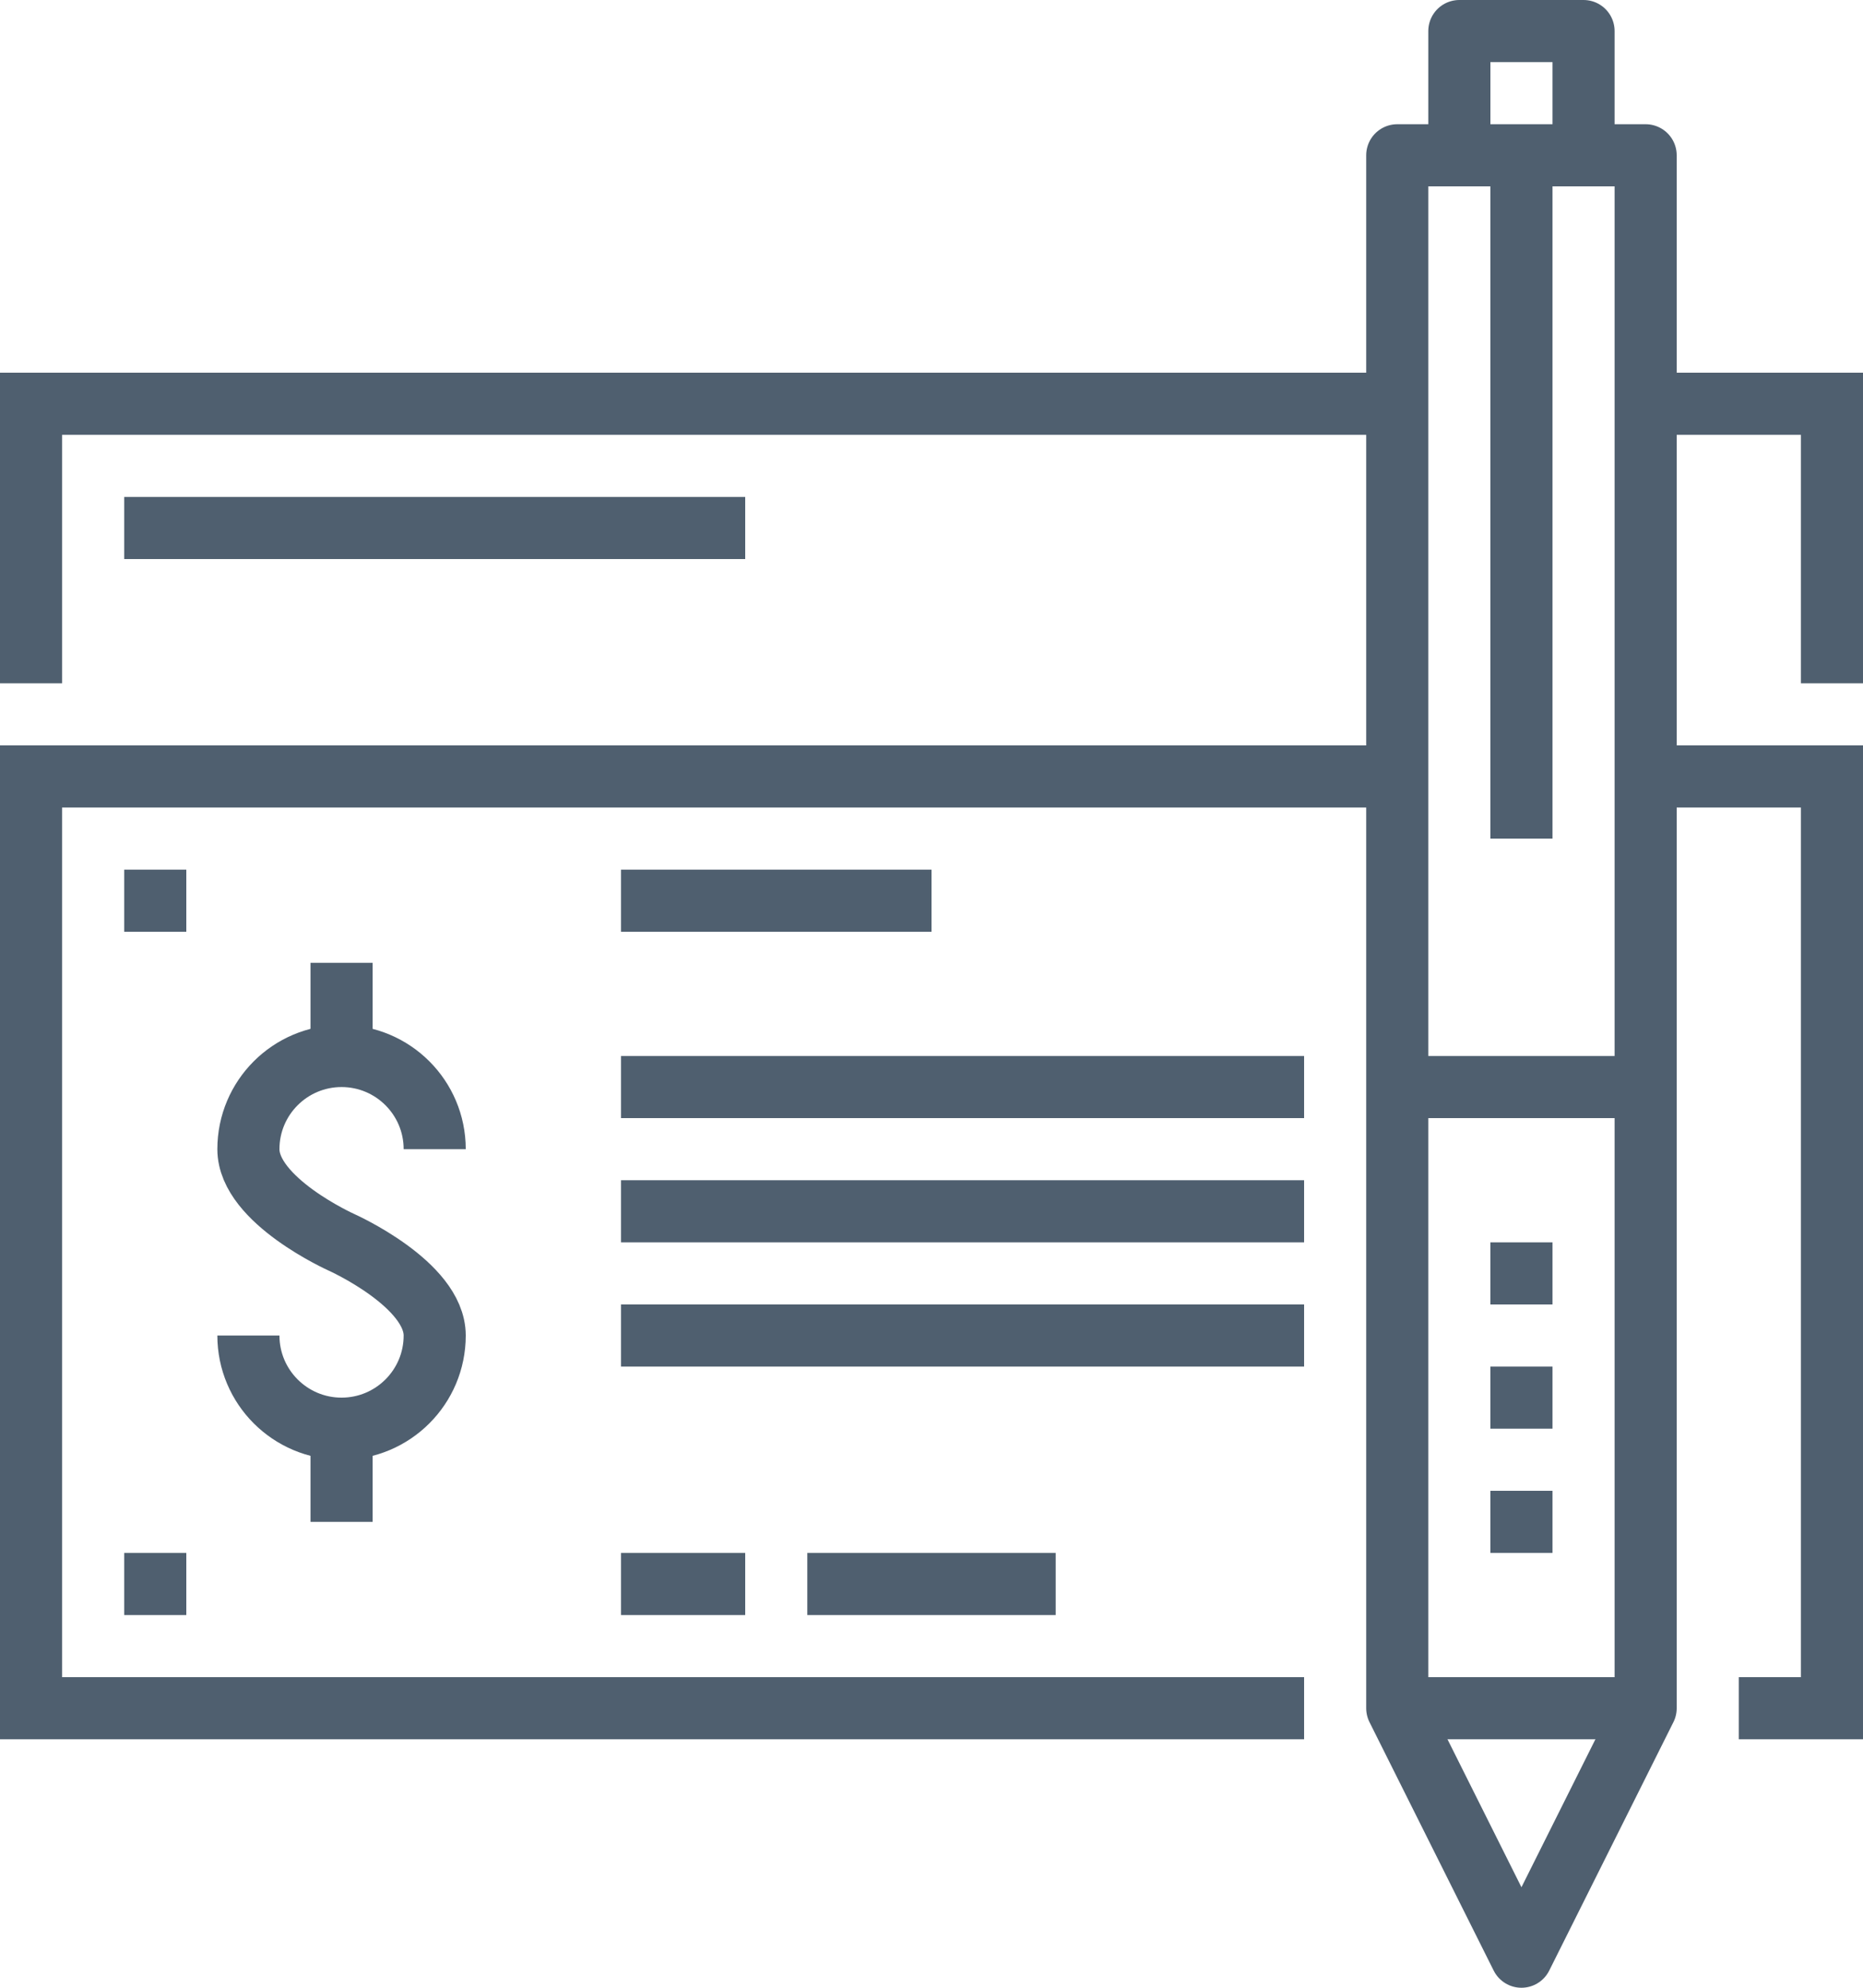 <svg xmlns="http://www.w3.org/2000/svg" xmlns:xlink="http://www.w3.org/1999/xlink" id="_x30_7_x5F_bank_x5F_check_x5F_payment" x="0px" y="0px" width="60px" height="64px" viewBox="0 0 60 64" style="enable-background:new 0 0 60 64;" xml:space="preserve">
<g>
	<g>
		<polyline style="fill:none;stroke:#4F5F6F;stroke-width:2;stroke-miterlimit:10;" points="42,55 1,55 1,25 45,25   "></polyline>
		<polyline style="fill:none;stroke:#4F5F6F;stroke-width:2;stroke-miterlimit:10;" points="53,25 59,25 59,55 56,55   "></polyline>
		<g>
			<g>
				<path style="fill:none;stroke:#4F5F6F;stroke-width:2;stroke-miterlimit:10;" d="M8,43c0,1.657,1.344,3,3,3c1.656,0,3-1.343,3-3      s-3-3-3-3s-3-1.343-3-3s1.344-3,3-3c1.656,0,3,1.343,3,3"></path>
			</g>
			<line style="fill:none;stroke:#4F5F6F;stroke-width:2;stroke-miterlimit:10;" x1="11" y1="34" x2="11" y2="31"></line>
			<line style="fill:none;stroke:#4F5F6F;stroke-width:2;stroke-miterlimit:10;" x1="11" y1="46" x2="11" y2="49"></line>
		</g>
		<line style="fill:none;stroke:#4F5F6F;stroke-width:2;stroke-miterlimit:10;" x1="20" y1="29" x2="30" y2="29"></line>
		<line style="fill:none;stroke:#4F5F6F;stroke-width:2;stroke-miterlimit:10;" x1="20" y1="35" x2="42" y2="35"></line>
		<line style="fill:none;stroke:#4F5F6F;stroke-width:2;stroke-miterlimit:10;" x1="20" y1="39" x2="42" y2="39"></line>
		<line style="fill:none;stroke:#4F5F6F;stroke-width:2;stroke-miterlimit:10;" x1="20" y1="43" x2="42" y2="43"></line>
		<line style="fill:none;stroke:#4F5F6F;stroke-width:2;stroke-miterlimit:10;" x1="20" y1="51" x2="24" y2="51"></line>
		<line style="fill:none;stroke:#4F5F6F;stroke-width:2;stroke-miterlimit:10;" x1="26" y1="51" x2="34" y2="51"></line>
		<line style="fill:none;stroke:#4F5F6F;stroke-width:2;stroke-miterlimit:10;" x1="4" y1="29" x2="6" y2="29"></line>
		<line style="fill:none;stroke:#4F5F6F;stroke-width:2;stroke-miterlimit:10;" x1="4" y1="51" x2="6" y2="51"></line>
		<g>
			
				<line style="fill:none;stroke:#4F5F6F;stroke-width:2;stroke-linejoin:round;stroke-miterlimit:10;" x1="45" y1="35" x2="53" y2="35"></line>
			
				<line style="fill:none;stroke:#4F5F6F;stroke-width:2;stroke-linejoin:round;stroke-miterlimit:10;" x1="45" y1="55" x2="53" y2="55"></line>
			
				<line style="fill:none;stroke:#4F5F6F;stroke-width:2;stroke-linejoin:round;stroke-miterlimit:10;" x1="49" y1="40" x2="49" y2="42"></line>
			
				<line style="fill:none;stroke:#4F5F6F;stroke-width:2;stroke-linejoin:round;stroke-miterlimit:10;" x1="49" y1="44" x2="49" y2="46"></line>
			
				<line style="fill:none;stroke:#4F5F6F;stroke-width:2;stroke-linejoin:round;stroke-miterlimit:10;" x1="49" y1="48" x2="49" y2="50"></line>
			<polygon style="fill:none;stroke:#4F5F6F;stroke-width:2;stroke-linejoin:round;stroke-miterlimit:10;" points="45,5 53,5 53,55      49,63 45,55    "></polygon>
			<polyline style="fill:none;stroke:#4F5F6F;stroke-width:2;stroke-linejoin:round;stroke-miterlimit:10;" points="47,5 47,1 51,1      51,5    "></polyline>
		</g>
		<line style="fill:none;stroke:#4F5F6F;stroke-width:2;stroke-miterlimit:10;" x1="49" y1="5" x2="49" y2="27"></line>
		<polyline style="fill:none;stroke:#4F5F6F;stroke-width:2;stroke-miterlimit:10;" points="45,13 1,13 1,22   "></polyline>
		<polyline style="fill:none;stroke:#4F5F6F;stroke-width:2;stroke-miterlimit:10;" points="59,22 59,13 53,13   "></polyline>
		<line style="fill:none;stroke:#4F5F6F;stroke-width:2;stroke-miterlimit:10;" x1="4" y1="17" x2="24" y2="17"></line>
	</g>
</g>
</svg>